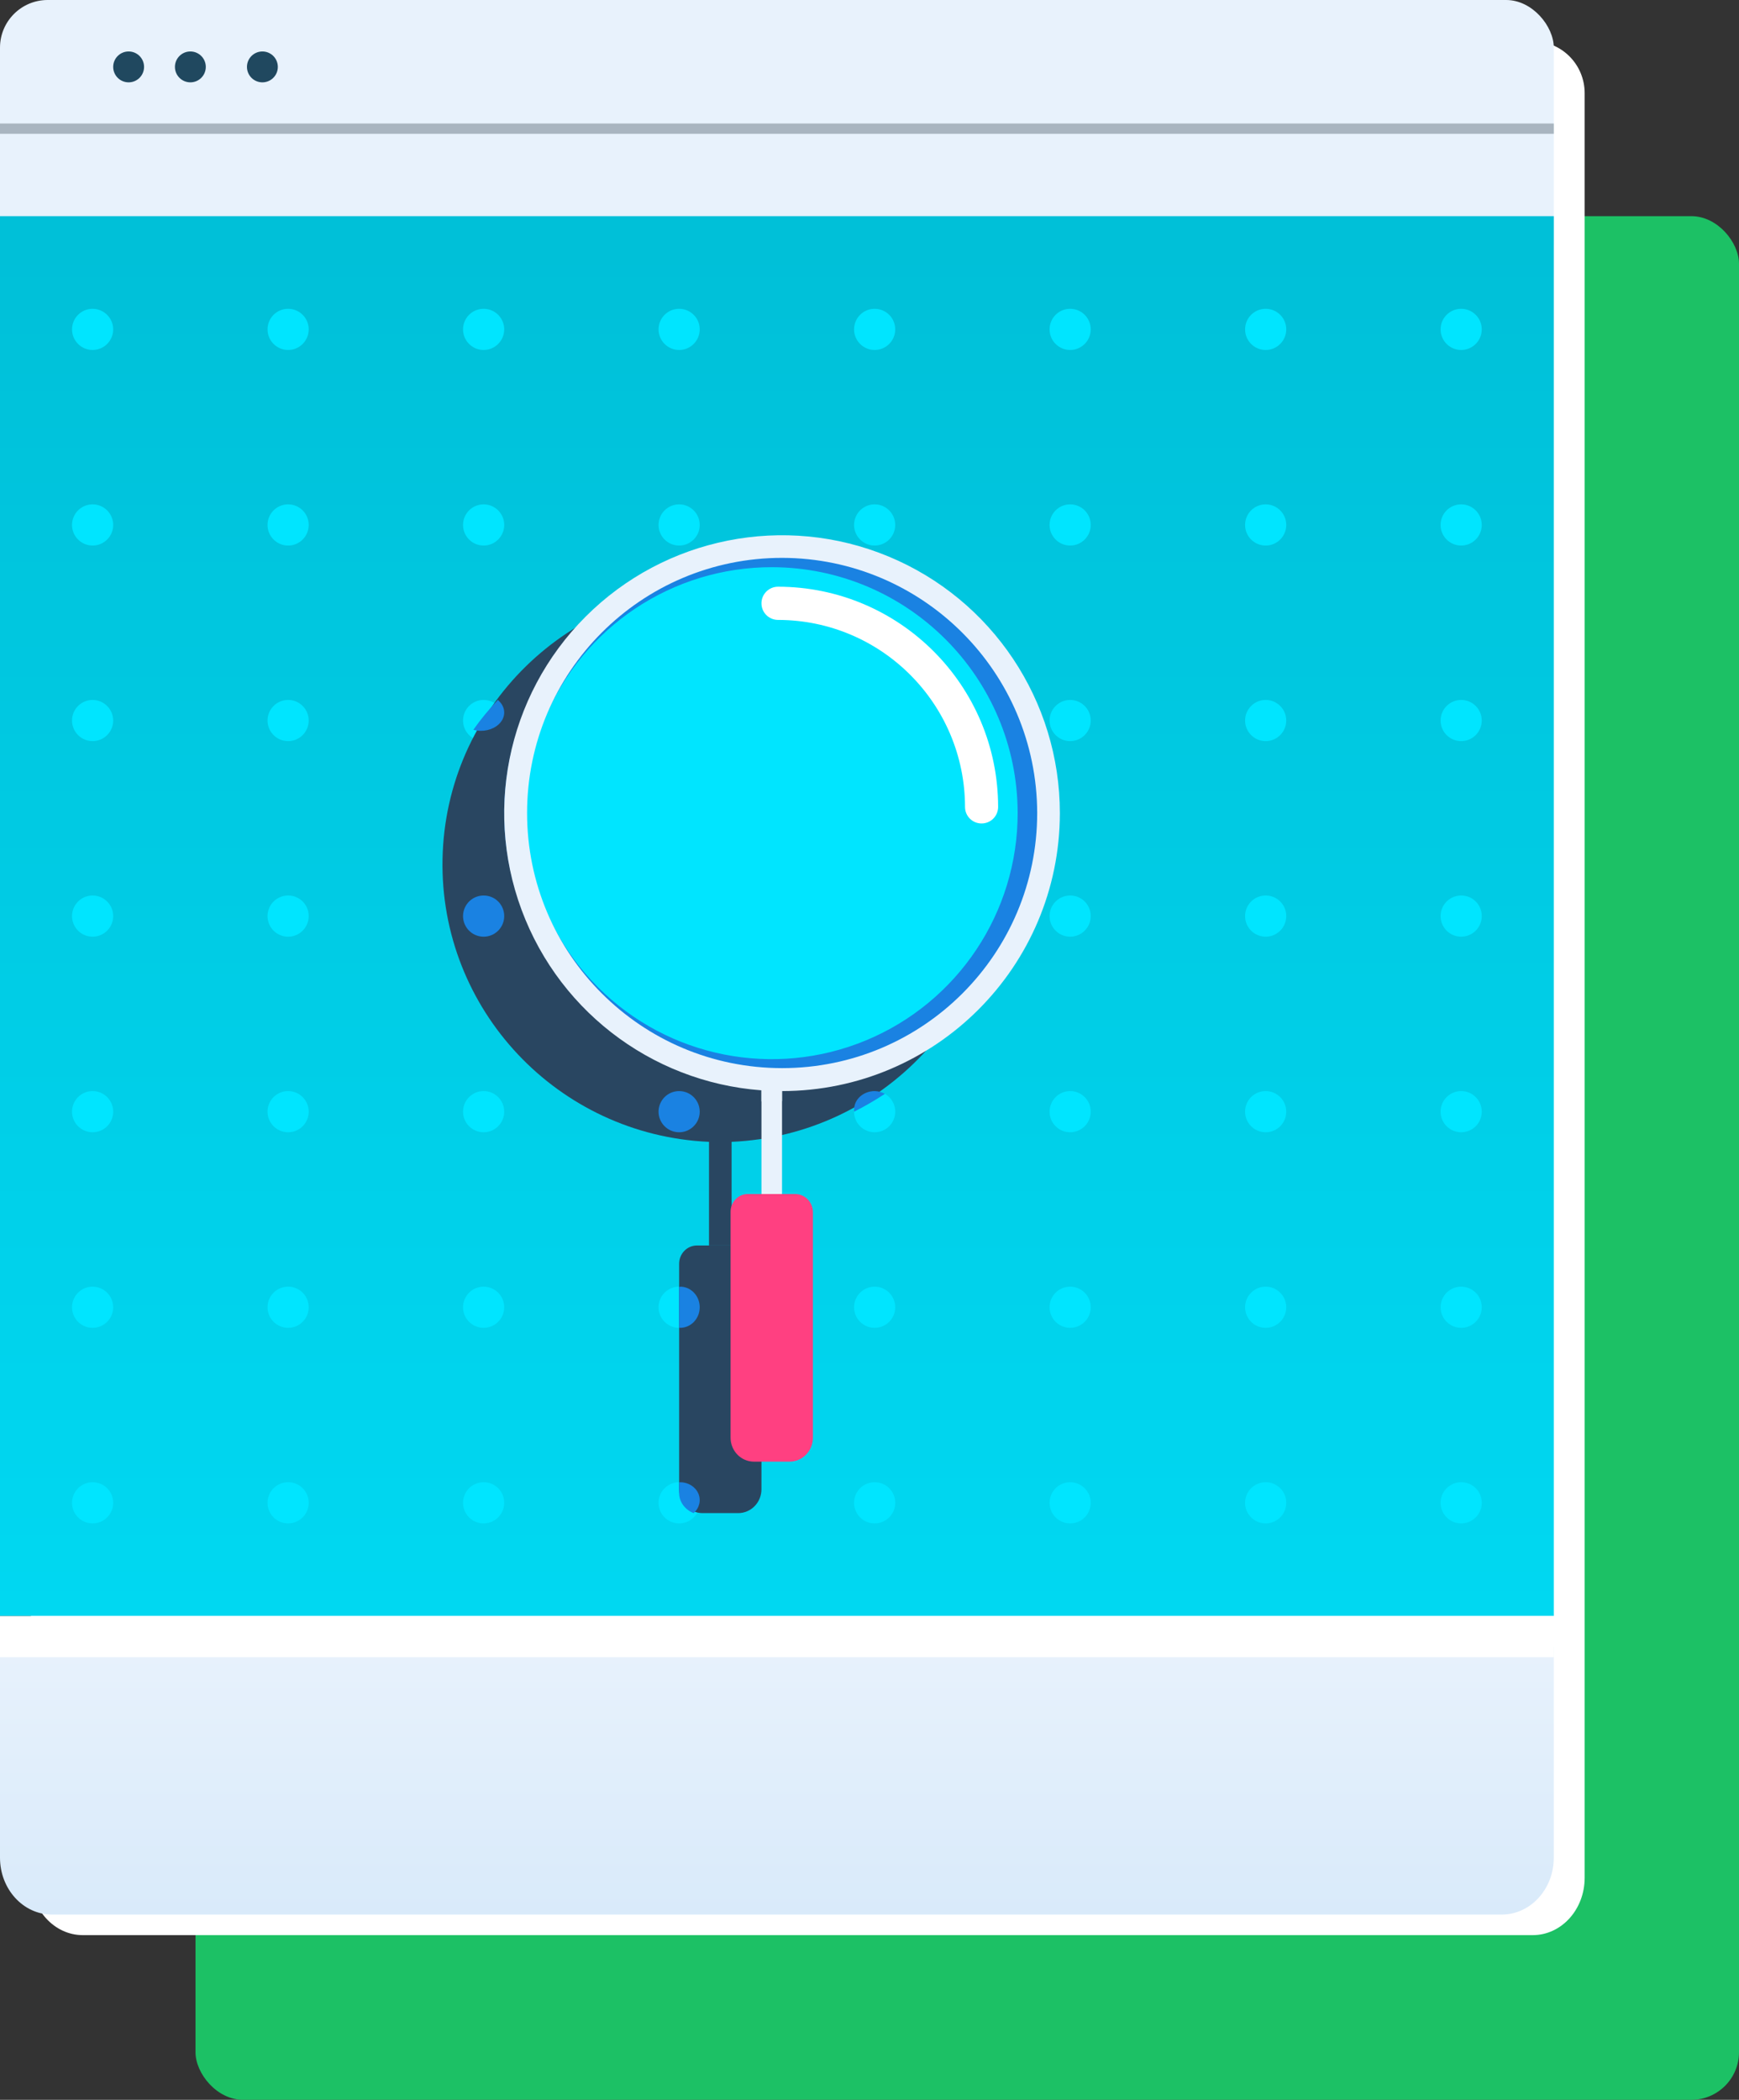 <svg xmlns="http://www.w3.org/2000/svg" xmlns:xlink="http://www.w3.org/1999/xlink" width="169" height="204" version="1.1" viewBox="0 0 169 204"><rect x="0" y="0" width="169" height="204" fill="#333333" stroke="none"/><title>Illustration</title><desc>Created with Sketch.</desc><defs><linearGradient id="linearGradient-1" x1="50%" x2="50%" y1="-14.891%" y2="161.792%"><stop offset="0%" stop-color="#00BCD4"/><stop offset="96%" stop-color="#00E5FF"/></linearGradient><linearGradient id="linearGradient-2" x1="50%" x2="50%" y1="-4.012%" y2="183.277%"><stop offset="0%" stop-color="#E8F2FC"/><stop offset="84%" stop-color="#D1E6F9"/></linearGradient><radialGradient id="radialGradient-3" cx="11474%" cy="8304%" r="6352%" fx="11474%" fy="8304%"><stop offset="0%" stop-color="#00BCD4"/><stop offset="96%" stop-color="#00E5FF"/></radialGradient></defs><g id="UI" fill="none" fill-rule="evenodd" stroke="none" stroke-width="1"><g id="For-Developers" fill-rule="nonzero" transform="translate(-836, -2620)"><g id="Glossary" transform="translate(0, 2483)"><g id="Illustration" transform="translate(836, 137)"><rect id="Rectangle-path" width="150" height="183" x="19" y="21" fill="#1CC165" rx="4.63"/><path id="Shape" fill="#FFF" d="M148.953,4 L8.047,4 C5.26,4 3,6.258 3,9.044 L3,182.434 C3,185.509 5.263,188 8.047,188 L148.953,188 C151.746,188 154,185.509 154,182.434 L154,9.044 C154.002,7.706 153.471,6.421 152.524,5.475 C151.577,4.528 150.292,3.998 148.953,4 Z"/><rect id="Rectangle-path" width="151" height="28" x="0" y="0" fill="#E8F2FC" rx="4.63"/><rect id="Rectangle-path" width="151" height="136" x="0" y="21" fill="url(#linearGradient-1)"/><rect id="Rectangle-path" width="151" height="1" x="0" y="12" fill="#A9B5C0"/><path id="Shape" fill="url(#linearGradient-2)" d="M0,180.477 C0,183.528 2.254,186 5.047,186 L145.953,186 C148.737,186 151,183.528 151,180.477 L151,160 L0,160 L0,180.477 Z"/><path id="Shape" fill="#00E5FF" d="M123,30 C121.895,30 121,30.895 121,32 C121,33.105 121.895,34 123,34 C124.105,34 125,33.105 125,32 C125,30.895 124.105,30 123,30 Z"/><path id="Shape" fill="#00E5FF" d="M142,34 C143.105,34 144,33.105 144,32 C144,30.895 143.105,30 142,30 C140.895,30 140,30.895 140,32 C140,33.105 140.895,34 142,34 Z"/><path id="Shape" fill="#00E5FF" d="M123.009,49 C122.2,48.996 121.467,49.481 121.155,50.228 C120.842,50.975 121.011,51.837 121.583,52.411 C122.154,52.985 123.015,53.158 123.763,52.849 C124.512,52.54 125,51.81 125,51 C125,49.899 124.11,49.005 123.009,49 Z"/><path id="Shape" fill="#00E5FF" d="M142.009,49 C141.2,48.996 140.467,49.481 140.155,50.228 C139.842,50.975 140.011,51.837 140.583,52.411 C141.154,52.985 142.015,53.158 142.763,52.849 C143.512,52.54 144,51.81 144,51 C144,49.899 143.11,49.005 142.009,49 Z"/><path id="Shape" fill="#00E5FF" d="M123,68 C121.895,68 121,68.895 121,70 C121,71.105 121.895,72 123,72 C124.105,72 125,71.105 125,70 C125,68.895 124.105,68 123,68 Z"/><path id="Shape" fill="#00E5FF" d="M142,68 C140.895,68 140,68.895 140,70 C140,71.105 140.895,72 142,72 C143.105,72 144,71.105 144,70 C144,68.895 143.105,68 142,68 Z"/><circle id="Oval" cx="85" cy="32" r="2" fill="#00E5FF"/><path id="Shape" fill="#00E5FF" d="M103.991,30 C102.887,30.005 101.997,30.903 102,32.006 C102.003,33.11 102.9,34.002 104.003,34 C105.106,33.998 106,33.103 106,32 C106,31.468 105.788,30.958 105.411,30.583 C105.034,30.207 104.523,29.998 103.991,30 Z"/><path id="Shape" fill="#00E5FF" d="M85.009,49 C84.2,48.996 83.467,49.481 83.155,50.228 C82.842,50.975 83.011,51.837 83.583,52.411 C84.154,52.985 85.015,53.158 85.763,52.849 C86.512,52.54 87,51.81 87,51 C87,49.899 86.11,49.005 85.009,49 Z"/><path id="Shape" fill="#00E5FF" d="M104,49 C102.895,49 102,49.895 102,51 C102,52.105 102.895,53 104,53 C105.105,53 106,52.105 106,51 C106,49.895 105.105,49 104,49 Z"/><path id="Shape" fill="#00E5FF" d="M103.991,68 C102.887,68.005 101.997,68.903 102,70.006 C102.003,71.11 102.9,72.002 104.003,72 C105.106,71.998 106,71.103 106,70 C106,69.468 105.788,68.958 105.411,68.583 C105.034,68.207 104.523,67.998 103.991,68 Z"/><path id="Shape" fill="#00E5FF" d="M46.991,30 C45.887,30.005 44.997,30.903 45,32.006 C45.003,33.11 45.9,34.002 47.003,34 C48.106,33.998 49,33.103 49,32 C49,31.468 48.788,30.958 48.411,30.583 C48.034,30.207 47.523,29.998 46.991,30 Z"/><path id="Shape" fill="#00E5FF" d="M66,30 C64.895,30 64,30.895 64,32 C64,33.105 64.895,34 66,34 C67.105,34 68,33.105 68,32 C68,30.895 67.105,30 66,30 Z"/><path id="Shape" fill="#00E5FF" d="M47,49 C45.895,49 45,49.895 45,51 C45,52.105 45.895,53 47,53 C48.105,53 49,52.105 49,51 C49,49.895 48.105,49 47,49 Z"/><path id="Shape" fill="#00E5FF" d="M66.009,49 C65.2,48.996 64.467,49.481 64.155,50.228 C63.842,50.975 64.011,51.837 64.583,52.411 C65.154,52.985 66.015,53.158 66.763,52.849 C67.512,52.54 68,51.81 68,51 C68,49.899 67.11,49.005 66.009,49 Z"/><path id="Shape" fill="#00E5FF" d="M46.991,68 C45.887,68.005 44.997,68.903 45,70.006 C45.003,71.11 45.9,72.002 47.003,72 C48.106,71.998 49,71.103 49,70 C49,69.468 48.788,68.958 48.411,68.583 C48.034,68.207 47.523,67.998 46.991,68 Z"/><path id="Shape" fill="#00E5FF" d="M9,30 C7.895,30 7,30.895 7,32 C7,33.105 7.895,34 9,34 C10.105,34 11,33.105 11,32 C10.995,30.898 10.102,30.005 9,30 Z"/><path id="Shape" fill="#00E5FF" d="M28,30 C26.895,30 26,30.895 26,32 C26,33.105 26.895,34 28,34 C29.105,34 30,33.105 30,32 C30,30.895 29.105,30 28,30 Z"/><path id="Shape" fill="#00E5FF" d="M9.009,49 C8.2,48.996 7.467,49.481 7.155,50.228 C6.842,50.975 7.011,51.837 7.583,52.411 C8.154,52.985 9.015,53.158 9.763,52.849 C10.512,52.54 11,51.81 11,51 C11,49.899 10.11,49.005 9.009,49 Z"/><path id="Shape" fill="#00E5FF" d="M28.009,49 C27.2,48.996 26.467,49.481 26.155,50.228 C25.842,50.975 26.011,51.837 26.583,52.411 C27.154,52.985 28.015,53.158 28.763,52.849 C29.512,52.54 30,51.81 30,51 C30,49.899 29.11,49.005 28.009,49 Z"/><path id="Shape" fill="#00E5FF" d="M9,68 C8.191,68 7.462,68.487 7.152,69.235 C6.843,69.982 7.014,70.842 7.586,71.414 C8.158,71.986 9.018,72.157 9.765,71.848 C10.513,71.538 11,70.809 11,70 C10.995,68.898 10.102,68.005 9,68 Z"/><path id="Shape" fill="#00E5FF" d="M28,68 C26.895,68 26,68.895 26,70 C26,71.105 26.895,72 28,72 C29.105,72 30,71.105 30,70 C30,68.895 29.105,68 28,68 Z"/><path id="Shape" fill="#00E5FF" d="M123.009,87 C122.199,86.996 121.466,87.482 121.154,88.23 C120.842,88.979 121.013,89.841 121.586,90.414 C122.159,90.987 123.021,91.158 123.77,90.846 C124.518,90.534 125.004,89.801 125,88.991 C125,87.891 124.109,87 123.009,87 Z"/><path id="Shape" fill="#00E5FF" d="M142.009,87 C141.199,86.996 140.466,87.482 140.154,88.23 C139.842,88.979 140.013,89.841 140.586,90.414 C141.159,90.987 142.021,91.158 142.77,90.846 C143.518,90.534 144.004,89.801 144,88.991 C144,87.891 143.109,87 142.009,87 Z"/><path id="Shape" fill="#00E5FF" d="M123.009,106 C122.2,105.996 121.467,106.481 121.155,107.228 C120.842,107.975 121.011,108.837 121.583,109.411 C122.154,109.985 123.015,110.158 123.763,109.849 C124.512,109.54 125,108.81 125,108 C125,106.899 124.11,106.005 123.009,106 Z"/><path id="Shape" fill="#00E5FF" d="M142.009,106 C141.2,105.996 140.467,106.481 140.155,107.228 C139.842,107.975 140.011,108.837 140.583,109.411 C141.154,109.985 142.015,110.158 142.763,109.849 C143.512,109.54 144,108.81 144,108 C144,106.899 143.11,106.005 142.009,106 Z"/><path id="Shape" fill="#00E5FF" d="M104,87 C103.19,87 102.46,87.488 102.151,88.237 C101.842,88.985 102.015,89.846 102.589,90.417 C103.163,90.989 104.025,91.158 104.772,90.845 C105.519,90.533 106.004,89.8 106,88.991 C106,88.461 105.789,87.953 105.414,87.58 C105.038,87.206 104.53,86.998 104,87 Z"/><circle id="Oval" cx="85" cy="108" r="2" fill="#00E5FF"/><path id="Shape" fill="#00E5FF" d="M104,106 C102.895,106 102,106.895 102,108 C102,109.105 102.895,110 104,110 C105.105,110 106,109.105 106,108 C106,106.895 105.105,106 104,106 Z"/><path id="Shape" fill="#00E5FF" d="M47,87 C46.19,87 45.46,87.488 45.151,88.237 C44.842,88.985 45.015,89.846 45.589,90.417 C46.163,90.989 47.025,91.158 47.772,90.845 C48.519,90.533 49.004,89.8 49,88.991 C49,88.461 48.789,87.953 48.414,87.58 C48.038,87.206 47.53,86.998 47,87 Z"/><path id="Shape" fill="#00E5FF" d="M47,106 C45.895,106 45,106.895 45,108 C45,109.105 45.895,110 47,110 C48.105,110 49,109.105 49,108 C49,106.895 48.105,106 47,106 Z"/><path id="Shape" fill="#00E5FF" d="M66.009,106 C65.2,105.996 64.467,106.481 64.155,107.228 C63.842,107.975 64.011,108.837 64.583,109.411 C65.154,109.985 66.015,110.158 66.763,109.849 C67.512,109.54 68,108.81 68,108 C68,106.899 67.11,106.005 66.009,106 Z"/><path id="Shape" fill="#00E5FF" d="M9.009,87 C8.199,86.996 7.466,87.482 7.154,88.23 C6.842,88.979 7.013,89.841 7.586,90.414 C8.159,90.987 9.021,91.158 9.77,90.846 C10.518,90.534 11.004,89.801 11,88.991 C10.995,87.893 10.107,87.005 9.009,87 Z"/><path id="Shape" fill="#00E5FF" d="M28.009,87 C27.199,86.996 26.466,87.482 26.154,88.23 C25.842,88.979 26.013,89.841 26.586,90.414 C27.159,90.987 28.021,91.158 28.77,90.846 C29.518,90.534 30.004,89.801 30,88.991 C30,87.891 29.109,87 28.009,87 Z"/><path id="Shape" fill="#00E5FF" d="M9.009,106 C8.2,105.996 7.467,106.481 7.155,107.228 C6.842,107.975 7.011,108.837 7.583,109.411 C8.154,109.985 9.015,110.158 9.763,109.849 C10.512,109.54 11,108.81 11,108 C11,106.899 10.11,106.005 9.009,106 Z"/><path id="Shape" fill="#00E5FF" d="M28.009,106 C27.2,105.996 26.467,106.481 26.155,107.228 C25.842,107.975 26.011,108.837 26.583,109.411 C27.154,109.985 28.015,110.158 28.763,109.849 C29.512,109.54 30,108.81 30,108 C30,106.899 29.11,106.005 28.009,106 Z"/><path id="Shape" fill="#00E5FF" d="M123,125 C121.895,125 121,125.895 121,127 C121,128.105 121.895,129 123,129 C124.105,129 125,128.105 125,127 C125,125.895 124.105,125 123,125 Z"/><path id="Shape" fill="#00E5FF" d="M142,125 C140.895,125 140,125.895 140,127 C140,128.105 140.895,129 142,129 C143.105,129 144,128.105 144,127 C144,125.895 143.105,125 142,125 Z"/><path id="Shape" fill="#00E5FF" d="M123.009,144 C122.199,143.996 121.466,144.482 121.154,145.23 C120.842,145.979 121.013,146.841 121.586,147.414 C122.159,147.987 123.021,148.158 123.77,147.846 C124.518,147.534 125.004,146.801 125,145.991 C125,144.891 124.109,144 123.009,144 Z"/><path id="Shape" fill="#00E5FF" d="M142.009,144 C141.199,143.996 140.466,144.482 140.154,145.23 C139.842,145.979 140.013,146.841 140.586,147.414 C141.159,147.987 142.021,148.158 142.77,147.846 C143.518,147.534 144.004,146.801 144,145.991 C144,144.891 143.109,144 142.009,144 Z"/><path id="Shape" fill="#00E5FF" d="M85,125 C83.895,125 83,125.895 83,127 C83,128.105 83.895,129 85,129 C86.105,129 87,128.105 87,127 C87,126.47 86.789,125.961 86.414,125.586 C86.039,125.211 85.53,125 85,125 Z"/><path id="Shape" fill="#00E5FF" d="M103.991,125 C102.887,125.005 101.997,125.903 102,127.006 C102.003,128.11 102.9,129.002 104.003,129 C105.106,128.998 106,128.103 106,127 C106,126.468 105.788,125.958 105.411,125.583 C105.034,125.207 104.523,124.998 103.991,125 Z"/><path id="Shape" fill="#00E5FF" d="M85.009,144 C84.199,143.996 83.466,144.482 83.154,145.23 C82.842,145.979 83.013,146.841 83.586,147.414 C84.159,147.987 85.021,148.158 85.77,147.846 C86.518,147.534 87.004,146.801 87,145.991 C87,144.891 86.109,144 85.009,144 Z"/><path id="Shape" fill="#00E5FF" d="M104,144 C103.19,144 102.46,144.488 102.151,145.237 C101.842,145.985 102.015,146.846 102.589,147.417 C103.163,147.989 104.025,148.158 104.772,147.845 C105.519,147.533 106.004,146.8 106,145.991 C105.995,144.89 105.101,144 104,144 Z"/><path id="Shape" fill="#00E5FF" d="M46.991,125 C45.887,125.005 44.997,125.903 45,127.006 C45.003,128.11 45.9,129.002 47.003,129 C48.106,128.998 49,128.103 49,127 C49,126.468 48.788,125.958 48.411,125.583 C48.034,125.207 47.523,124.998 46.991,125 Z"/><path id="Shape" fill="#00E5FF" d="M66,125 C64.895,125 64,125.895 64,127 C64,128.105 64.895,129 66,129 C67.105,129 68,128.105 68,127 C68,125.895 67.105,125 66,125 Z"/><path id="Shape" fill="#00E5FF" d="M47,144 C46.19,144 45.46,144.488 45.151,145.237 C44.842,145.985 45.015,146.846 45.589,147.417 C46.163,147.989 47.025,148.158 47.772,147.845 C48.519,147.533 49.004,146.8 49,145.991 C49,145.461 48.789,144.953 48.414,144.58 C48.038,144.206 47.53,143.998 47,144 Z"/><path id="Shape" fill="#00E5FF" d="M66.009,144 C65.199,143.996 64.466,144.482 64.154,145.23 C63.842,145.979 64.013,146.841 64.586,147.414 C65.159,147.987 66.021,148.158 66.77,147.846 C67.518,147.534 68.004,146.801 68,145.991 C68,145.463 67.79,144.956 67.417,144.583 C67.044,144.21 66.537,144 66.009,144 Z"/><path id="Shape" fill="#00E5FF" d="M9,125 C8.191,125 7.462,125.487 7.152,126.235 C6.843,126.982 7.014,127.842 7.586,128.414 C8.158,128.986 9.018,129.157 9.765,128.848 C10.513,128.538 11,127.809 11,127 C10.995,125.898 10.102,125.005 9,125 Z"/><path id="Shape" fill="#00E5FF" d="M28,125 C26.895,125 26,125.895 26,127 C26,128.105 26.895,129 28,129 C29.105,129 30,128.105 30,127 C30,125.895 29.105,125 28,125 Z"/><path id="Shape" fill="#00E5FF" d="M9.009,144 C8.199,143.996 7.466,144.482 7.154,145.23 C6.842,145.979 7.013,146.841 7.586,147.414 C8.159,147.987 9.021,148.158 9.77,147.846 C10.518,147.534 11.004,146.801 11,145.991 C10.995,144.893 10.107,144.005 9.009,144 Z"/><path id="Shape" fill="#00E5FF" d="M28.009,144 C27.199,143.996 26.466,144.482 26.154,145.23 C25.842,145.979 26.013,146.841 26.586,147.414 C27.159,147.987 28.021,148.158 28.77,147.846 C29.518,147.534 30.004,146.801 30,145.991 C30,144.891 29.109,144 28.009,144 Z"/><circle id="Oval" cx="12.5" cy="6.5" r="1.5" fill="#20485F"/><circle id="Oval" cx="18.5" cy="6.5" r="1.5" fill="#20485F"/><circle id="Oval" cx="25.5" cy="6.5" r="1.5" fill="#20485F"/><path id="Shape" fill="#294661" d="M72.293,121 L67.69,121 C66.75,121.024 66,121.81 66,122.771 L66,144.68 C66,145.961 67.017,147 68.271,147 L71.738,147 C72.339,147 72.916,146.755 73.34,146.32 C73.765,145.885 74.002,145.294 74,144.68 L74,122.727 C74.002,122.265 73.823,121.822 73.501,121.497 C73.18,121.172 72.744,120.993 72.293,121 Z"/><path id="Shape" fill="#294661" d="M69.996,57 C55.283,57.056 43.302,68.79 43.006,83.434 C42.709,98.078 54.204,110.283 68.903,110.931 L68.903,121 L71.098,121 L71.098,110.931 C85.798,110.283 97.294,98.075 96.994,83.43 C96.695,68.784 84.711,57.052 69.996,57 Z"/><rect id="Rectangle-path" width="2" height="11" x="74" y="105" fill="#E8F2FC"/><circle id="Oval" cx="76" cy="79" r="26" fill="url(#radialGradient-3)"/><path id="Shape" fill="#FF4081" d="M71,117.721 L71,139.676 C71,140.959 72.016,142 73.268,142 L76.732,142 C77.984,142 79,140.959 79,139.676 L79,117.73 C78.977,116.767 78.208,116 77.268,116 L72.645,116 C71.731,116.019 71,116.784 71,117.721 Z"/><path id="Shape" fill="#1A82E2" d="M75.044,105 C64.528,105.018 55.036,98.698 50.996,88.989 C46.956,79.279 49.163,68.092 56.588,60.644 C64.013,53.196 75.194,50.955 84.915,54.966 C94.637,58.976 100.986,68.449 101,78.965 C101.005,93.315 89.394,104.961 75.044,105 Z M75.044,55.102 C65.371,55.084 56.641,60.899 52.931,69.833 C49.22,78.766 51.26,89.055 58.099,95.896 C64.937,102.737 75.226,104.781 84.16,101.073 C93.094,97.366 98.913,88.638 98.899,78.965 C98.865,65.803 88.206,55.141 75.044,55.102 Z"/><path id="Shape" fill="#E8F2FC" d="M76.009,106 C65.087,106.004 55.239,99.427 51.058,89.337 C46.876,79.247 49.186,67.632 56.909,59.909 C64.632,52.186 76.247,49.876 86.337,54.058 C96.427,58.239 103.004,68.087 103,79.009 C102.98,93.908 90.908,105.98 76.009,106 Z M76.009,54.196 C62.32,54.196 51.223,65.293 51.223,78.983 C51.223,92.672 62.32,103.769 76.009,103.769 C89.698,103.769 100.796,92.672 100.796,78.983 C100.767,65.306 89.686,54.225 76.009,54.196 Z"/><path id="Shape" fill="#FFF" d="M95.387,80 C94.501,80 93.783,79.282 93.783,78.396 C93.768,68.367 85.642,60.24 75.613,60.226 C74.722,60.226 74,59.504 74,58.613 C74,57.722 74.722,57 75.613,57 C87.422,57.014 96.99,66.587 97,78.396 C97,78.823 96.83,79.232 96.527,79.533 C96.224,79.834 95.814,80.002 95.387,80 Z"/><path id="Shape" fill="#E8F2FC" d="M76,106.968 L76,105 C75.669,105 75.336,105 75,105 C74.664,105 74.331,105 74,105 L74,107 L75,107 L76,106.968 Z"/><rect id="Rectangle-path" width="151" height="4" x="0" y="157" fill="#FFF"/><path id="Shape" fill="#00E5FF" d="M65.008,86 C63.794,85.997 62.697,86.726 62.23,87.848 C61.764,88.97 62.02,90.262 62.879,91.121 C63.738,91.98 65.03,92.236 66.152,91.77 C67.274,91.303 68.003,90.206 68,88.992 C68,87.339 66.661,86 65.008,86 Z"/><path id="Shape" fill="#00E5FF" d="M85.008,86 C83.794,85.997 82.697,86.726 82.23,87.848 C81.764,88.97 82.02,90.262 82.879,91.121 C83.738,91.98 85.03,92.236 86.152,91.77 C87.274,91.303 88.003,90.206 88,88.992 C87.995,87.341 86.659,86.005 85.008,86 Z"/><path id="Shape" fill="#00E5FF" d="M65.008,66 C63.794,65.997 62.697,66.726 62.23,67.848 C61.764,68.97 62.02,70.262 62.879,71.121 C63.738,71.98 65.03,72.236 66.152,71.77 C67.274,71.303 68.003,70.206 68,68.992 C68,67.339 66.661,66 65.008,66 Z"/><path id="Shape" fill="#00E5FF" d="M85,72 C86.657,72 88,70.657 88,69 C88,67.343 86.657,66 85,66 C83.343,66 82,67.343 82,69 C82,70.657 83.343,72 85,72 Z"/><path id="Shape" fill="#1A82E2" d="M47,87 C46.19,87 45.46,87.488 45.151,88.237 C44.842,88.985 45.015,89.846 45.589,90.417 C46.163,90.989 47.025,91.158 47.772,90.845 C48.519,90.533 49.004,89.8 49,88.991 C49,88.461 48.789,87.953 48.414,87.58 C48.038,87.206 47.53,86.998 47,87 Z"/><path id="Shape" fill="#1A82E2" d="M66.009,106 C65.2,105.996 64.467,106.481 64.155,107.228 C63.842,107.975 64.011,108.837 64.583,109.411 C65.154,109.985 66.015,110.158 66.763,109.849 C67.512,109.54 68,108.81 68,108 C68,106.899 67.11,106.005 66.009,106 Z"/><path id="Shape" fill="#1A82E2" d="M66.106,125.019 L66,125.019 L66,129 L66.097,129 C67.148,129 68,128.105 68,127 C68,125.895 67.148,125 66.097,125 L66.106,125.019 Z"/><path id="Shape" fill="#1A82E2" d="M66.106,144.008 L66,144.008 L66,145.051 C66.002,145.899 66.555,146.665 67.407,147 C67.972,146.51 68.153,145.755 67.865,145.094 C67.576,144.433 66.876,144 66.097,144 L66.106,144.008 Z"/><path id="Shape" fill="#1A82E2" d="M84.999,106 C83.897,106.005 83.007,106.802 83.007,107.785 C82.998,107.857 82.998,107.929 83.007,108 C84.044,107.477 85.043,106.897 86,106.264 C85.699,106.097 85.353,106.006 84.999,106 Z"/><path id="Shape" fill="#1A82E2" d="M46.709,71 C47.618,71.008 48.445,70.589 48.81,69.935 C49.174,69.281 49.006,68.519 48.381,68 C47.504,68.923 46.709,69.892 46,70.9 C46.228,70.963 46.467,70.996 46.709,71 Z"/></g></g></g></g></svg>